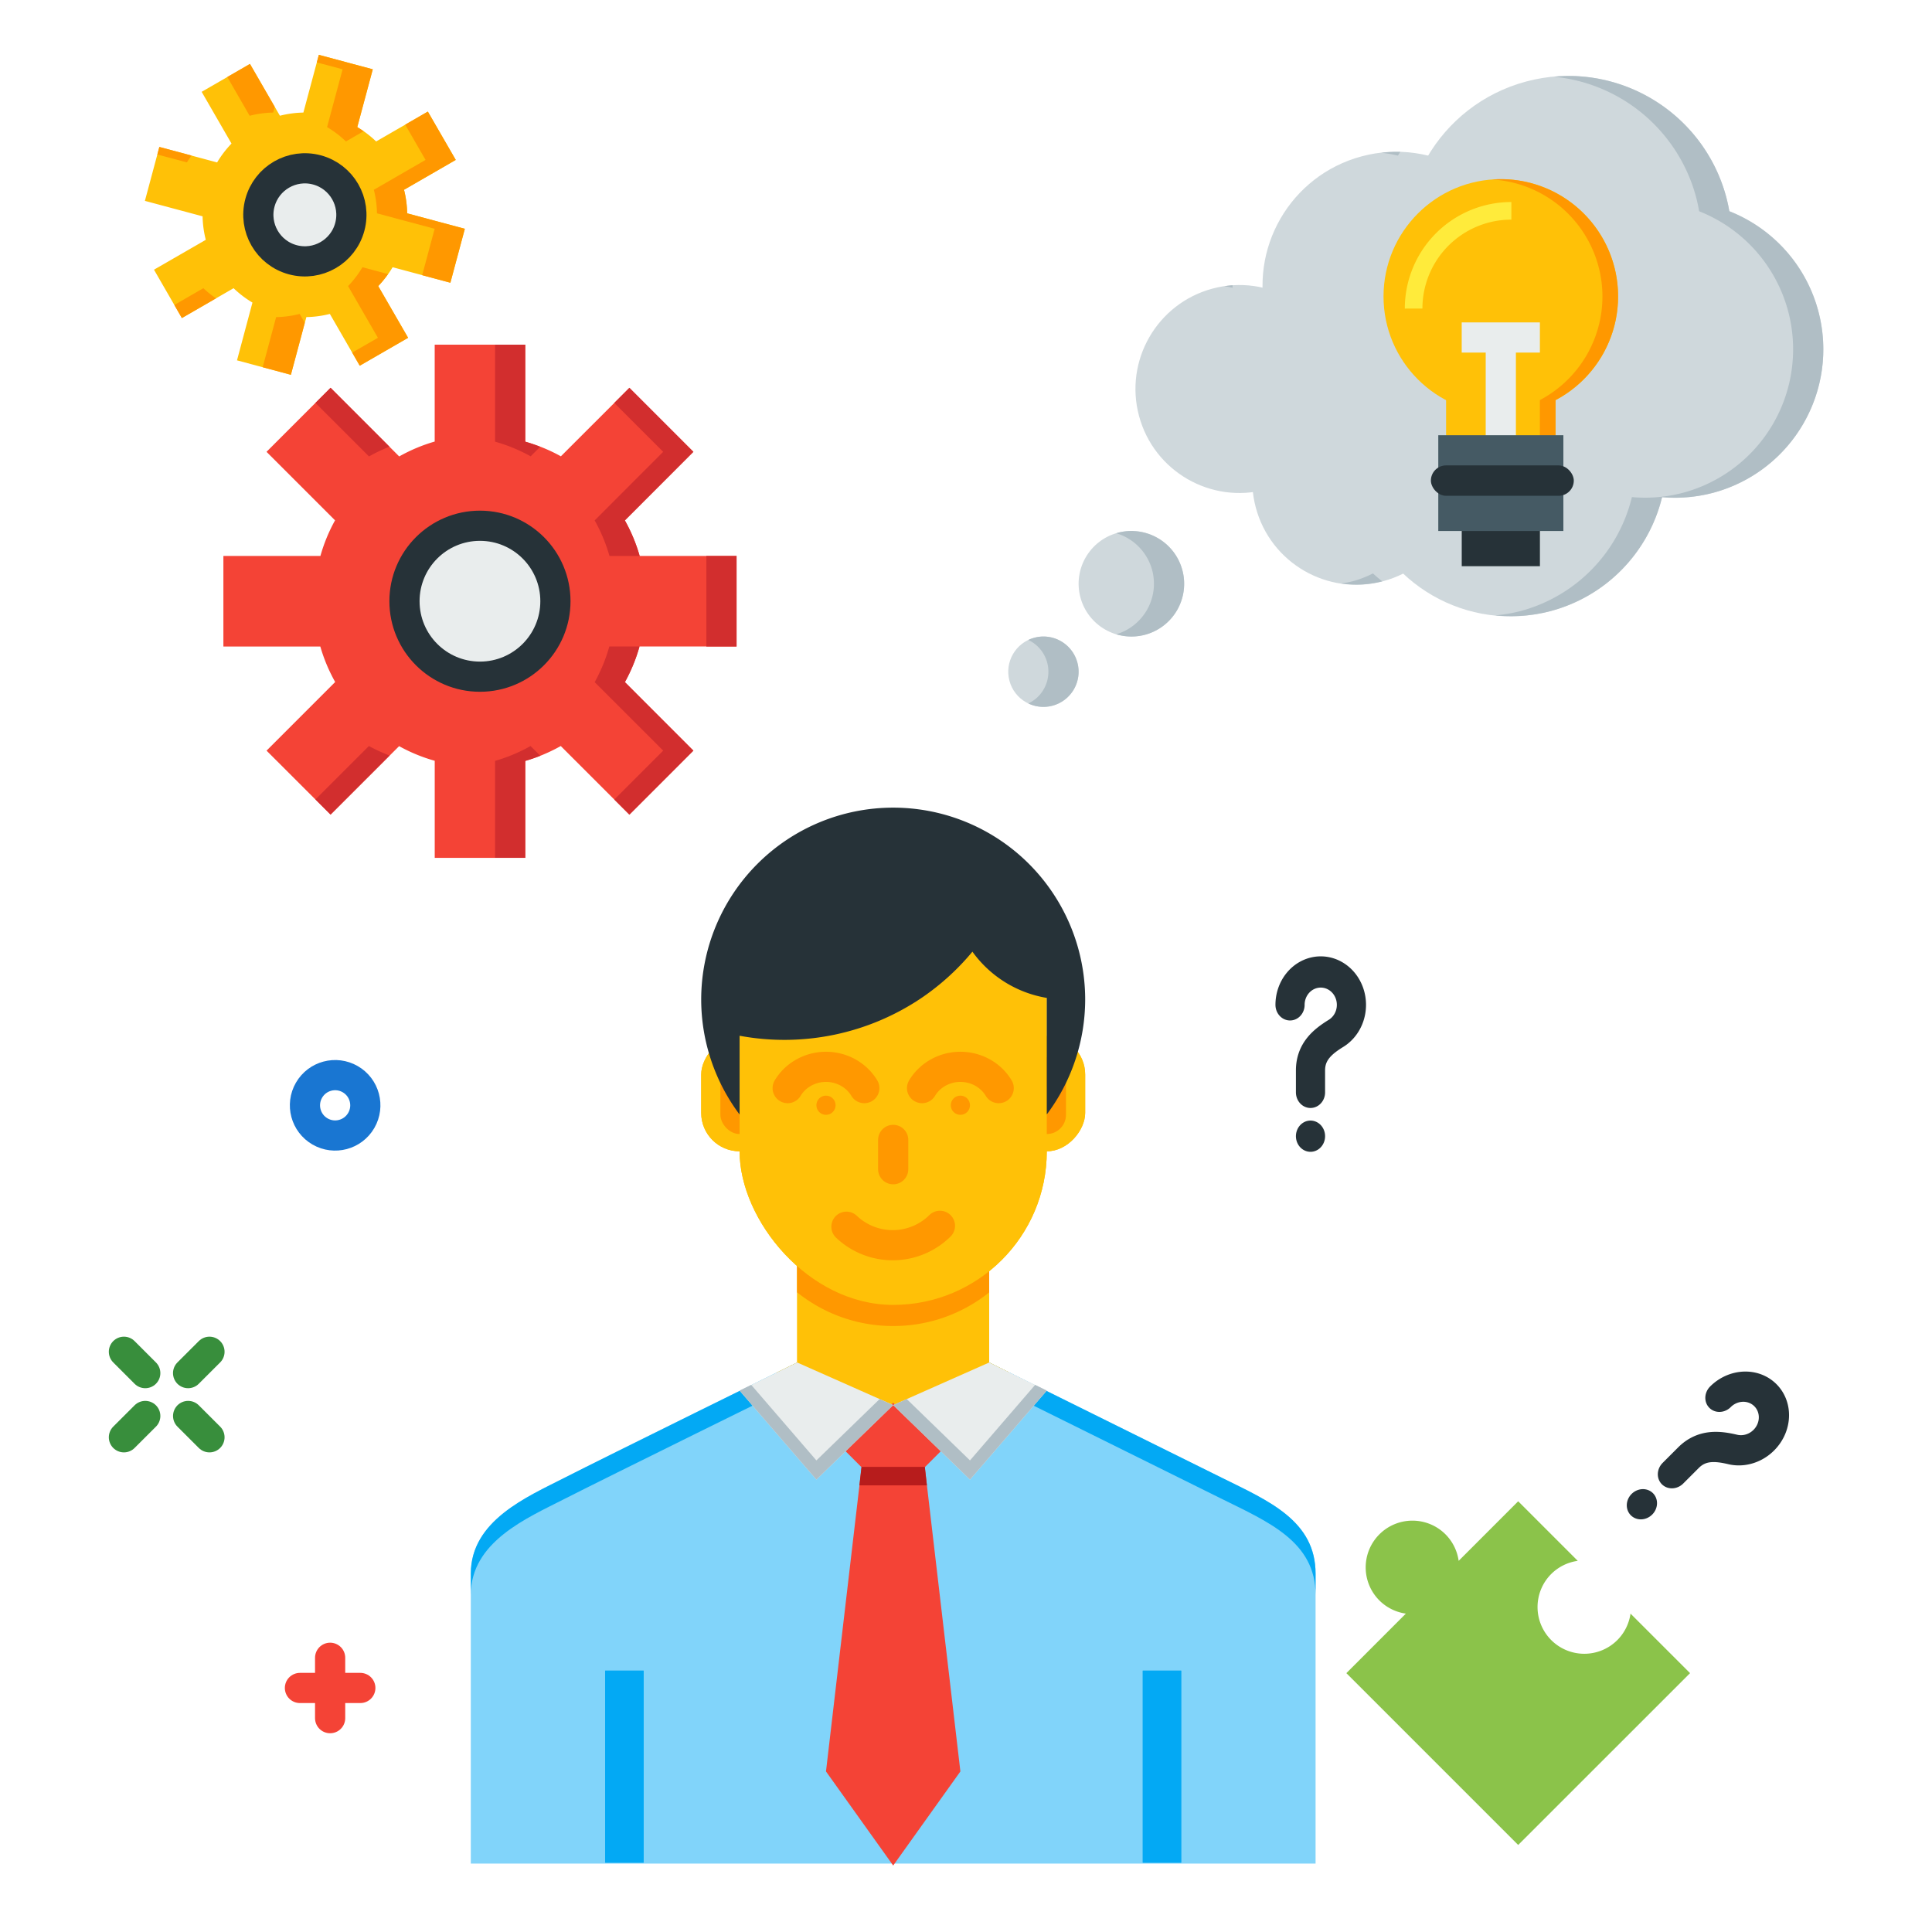 <svg xmlns="http://www.w3.org/2000/svg" width="64" height="64" id="business"><g transform="translate(.6 -990.245)"><circle cx="-217.598" cy="983.359" r="3.445" fill="#cfd8dc" transform="rotate(-15)"></circle><circle cx="-220.55" cy="979.422" r="3.444" fill="#cfd8dc" transform="rotate(-15)"></circle><circle cx="-214.645" cy="977.454" r="4.429" fill="#cfd8dc" transform="rotate(-15)"></circle><circle cx="-208.74" cy="977.454" r="5.413" fill="#cfd8dc" transform="rotate(-15)"></circle><circle cx="-212.489" cy="984.026" r="5.169" fill="#cfd8dc" transform="rotate(-15)"></circle><circle cx="-206.28" cy="981.883" r="4.921" fill="#cfd8dc" transform="rotate(-15)"></circle><circle cx="-225.677" cy="984.727" r="1.748" fill="#cfd8dc" transform="rotate(-15)"></circle><circle cx="-229.246" cy="986.787" r="1.165" fill="#cfd8dc" transform="rotate(-15)"></circle><g transform="translate(-2.2 -1.7)"><path fill="#ffc107" d="M49.504 1004.355h3.626v3.367h-3.626z"></path><circle cx="51.316" cy="1001.765" r="3.885" fill="#ffc107"></circle><path fill="none" stroke="#e9eded" d="M51.316 1003.06v3.626"></path><path fill="#263238" d="M50.022 1008.111h2.59v2.59h-2.59z"></path><path fill="#ff9800" d="M51.316 997.88a3.885 3.885 0 0 1 3.885 3.885 3.885 3.885 0 0 1-2.072 3.433v2.524h-.518v-2.524a3.885 3.885 0 0 0 2.072-3.433 3.885 3.885 0 0 0-3.655-3.874 3.885 3.885 0 0 1 .288-.011z"></path><path fill="#455a64" d="M49.245 1006.362h4.144v3.173h-4.144z"></path><rect width="4.734" height="1.007" x="49" y="1007.362" fill="#263238" rx=".504" ry=".504"></rect><path fill="none" stroke="#e9eded" d="M52.611 1003.125h-2.59"></path><path fill="none" stroke="#ffeb3b" stroke-width=".583" d="M48.428 1002.167a3.237 3.237 0 0 1 3.238-3.238"></path></g><path fill="#f44336" d="M13.8 1001.662v3.21a5.5 5.5 0 0 0-1.176.493l-2.274-2.274-2.121 2.121 2.27 2.27a5.5 5.5 0 0 0-.485 1.18H6.8v3h3.211a5.5 5.5 0 0 0 .492 1.175l-2.273 2.274 2.121 2.12 2.27-2.269a5.5 5.5 0 0 0 1.18.485v3.215h3v-3.211a5.5 5.5 0 0 0 1.175-.493l2.274 2.274 2.12-2.121-2.269-2.27a5.5 5.5 0 0 0 .484-1.18H23.8v-3h-3.21a5.5 5.5 0 0 0-.49-1.177l2.27-2.272-2.12-2.12-2.27 2.269a5.5 5.5 0 0 0-1.18-.485v-3.214h-3z"></path><circle cx="15.299" cy="1010.161" r="2.5" fill="#e9eded" stroke="#263238" stroke-linecap="round" stroke-linejoin="round"></circle><path fill="#b0bec5" d="M51.563 992.765a5.413 5.413 0 0 0-.688.022 5.413 5.413 0 0 1 4.71 3.986 5.413 5.413 0 0 1 .101.47 4.92 4.92 0 0 1 2.945 3.297 4.92 4.92 0 0 1-3.478 6.028 4.92 4.92 0 0 1-1.694.144 5.169 5.169 0 0 1-3.685 3.774 5.169 5.169 0 0 1-.84.144 5.169 5.169 0 0 0 1.84-.144 5.169 5.169 0 0 0 3.685-3.774 4.92 4.92 0 0 0 1.694-.144 4.92 4.92 0 0 0 3.478-6.028 4.92 4.92 0 0 0-2.945-3.296 5.413 5.413 0 0 0-.102-.471 5.413 5.413 0 0 0-5.021-4.008zm-5.777 2.512a4.429 4.429 0 0 0-.625.029 4.429 4.429 0 0 1 .547.094 5.413 5.413 0 0 1 .078-.123zm-5.582 4.42a3.444 3.444 0 0 0-.246.03 3.444 3.444 0 0 1 .273.05 4.429 4.429 0 0 1 0-.08 3.444 3.444 0 0 0-.027 0zm-3.258 8.138a1.748 1.748 0 0 0-.52.06 1.748 1.748 0 0 0-.047.015 1.748 1.748 0 0 1 1.188 1.221 1.748 1.748 0 0 1-1.19 2.125 1.748 1.748 0 0 0 .954.016 1.748 1.748 0 0 0 1.236-2.14 1.748 1.748 0 0 0-1.621-1.295zm7.935 1.405a3.445 3.445 0 0 1-.662.257 3.445 3.445 0 0 1-.39.076 3.445 3.445 0 0 0 1.36-.07 5.169 5.169 0 0 1-.308-.263zm-10.873 2.091a1.165 1.165 0 0 0-.345.04 1.165 1.165 0 0 0-.2.073 1.165 1.165 0 0 1 .627.75 1.165 1.165 0 0 1-.625 1.354 1.165 1.165 0 0 0 .801.074 1.165 1.165 0 0 0 .824-1.428 1.165 1.165 0 0 0-1.082-.863z"></path><path fill="#d22e2e" d="M15.8 1001.662v3.214a5.5 5.5 0 0 1 1.179.485l.314-.315a5.5 5.5 0 0 0-.494-.17v-3.214h-1zm-5.45 1.43-.5.5 1.774 1.773a5.5 5.5 0 0 1 .677-.323l-1.95-1.95zm9.899 0-.5.5 1.62 1.62-2.27 2.272a5.5 5.5 0 0 1 .49 1.177h1a5.5 5.5 0 0 0-.49-1.177l2.27-2.272-2.12-2.12zm2.55 5.57v3h1v-3h-1zm-3.215 3a5.5 5.5 0 0 1-.484 1.18l2.27 2.269-1.621 1.62.5.5 2.12-2.12-2.269-2.27a5.5 5.5 0 0 0 .484-1.18h-1zm-2.609 3.296a5.5 5.5 0 0 1-1.176.493v3.21h1v-3.21a5.5 5.5 0 0 0 .498-.17l-.322-.323zm-5.355 0-1.77 1.77.5.5 1.955-1.955a5.5 5.5 0 0 1-.685-.315z"></path><g transform="translate(2.2 -1.3)"><path fill="#ffc107" d="m7.762 993.362-.512 1.912a3.39 3.39 0 0 0-.778.105l-.991-1.716-1.601.924.989 1.714a3.39 3.39 0 0 0-.477.625l-1.913-.513L2 998.199l1.911.512a3.39 3.39 0 0 0 .106.778l-1.716.99.924 1.602 1.713-.989a3.39 3.39 0 0 0 .625.476l-.512 1.914 1.785.479.513-1.912a3.39 3.39 0 0 0 .778-.105l.99 1.716 1.602-.925-.99-1.713a3.39 3.39 0 0 0 .477-.625l1.914.513.479-1.786-1.912-.512a3.39 3.39 0 0 0-.104-.78l1.715-.989-.925-1.601-1.713.989a3.39 3.39 0 0 0-.625-.476l.513-1.914-1.786-.479z"></path><circle cx="265.523" cy="962.744" r="1.541" fill="#e9eded" stroke="#263238" stroke-linecap="round" stroke-linejoin="round" transform="rotate(15)"></circle><path fill="#ff9800" d="m7.762 993.362-.067.25.854.229-.514 1.914a3.39 3.39 0 0 1 .625.476l.584-.338a3.39 3.39 0 0 0-.209-.138l.514-1.914-1.787-.479Zm-2.282.3-.75.434.74 1.284a3.39 3.39 0 0 1 .78-.106l.05-.19-.82-1.421Zm5.893 1.579-.75.433.674 1.168-1.713.99a3.39 3.39 0 0 1 .104.78l1.91.512-.412 1.537.933.25.479-1.787-1.91-.512a3.39 3.39 0 0 0-.104-.78l1.713-.99-.924-1.601Zm-8.894 1.172-.067.25.98.261a3.39 3.39 0 0 1 .153-.226l-1.066-.285Zm6.728 3.984a3.39 3.39 0 0 1-.477.625l.989 1.713-.852.49.25.434 1.602-.924-.989-1.713a3.39 3.39 0 0 0 .323-.398l-.846-.227Zm-5.27.695-.962.555.25.434 1.13-.653a3.39 3.39 0 0 1-.418-.336Zm3.19.852a3.39 3.39 0 0 1-.78.106l-.445 1.66.934.25.46-1.721-.169-.295z"></path></g><path fill="#8bc34a" d="m49.692 1039.977-1.972 1.973a1.548 1.548 0 0 0-.436-.878 1.548 1.548 0 0 0-2.19 0 1.548 1.548 0 0 0 0 2.19 1.548 1.548 0 0 0 .877.436L44 1045.67l5.692 5.692 5.693-5.692-1.972-1.972a1.548 1.548 0 0 1-.437.877 1.548 1.548 0 0 1-2.189 0 1.548 1.548 0 0 1 0-2.19 1.548 1.548 0 0 1 .878-.435l-1.973-1.973z"></path><path fill="none" stroke="#f44336" stroke-linecap="round" stroke-linejoin="round" d="M9.336 1046.161h2m-1-1v2"></path><circle cx="522.525" cy="884.036" r="1" fill="none" stroke="#1976d2" stroke-linecap="round" style="isolation:auto;mix-blend-mode:normal" stroke-linejoin="round" color="#000" overflow="visible" transform="rotate(30)"></circle><path fill="none" stroke="#388e3c" stroke-linecap="round" stroke-linejoin="round" d="m3.505 1035.024.707.707m1.42 1.42.707.706m0-2.833-.708.707m-1.419 1.42-.707.706"></path><path fill="none" stroke="#263238" stroke-linecap="round" stroke-linejoin="round" stroke-width="1.425" d="M42.5 1025.855v-1m0 0c0-.87.61-1.325 1.25-1.694a1.5 1.5 0 1 0-2.25-1.299m1 5.993h0" transform="matrix(.678 0 0 .726 13.997 281.66)"></path><path fill="none" stroke="#263238" stroke-linecap="round" stroke-linejoin="round" stroke-width="1.425" d="M42.5 1025.855v-1m0 0c0-.87.61-1.325 1.25-1.694a1.5 1.5 0 1 0-2.25-1.299m1 5.993h0" transform="matrix(.479 .479 -.514 .514 561.75 491.4)"></path><g transform="translate(8.636 382.677) scale(.636)"><rect width="4" height="6" x="-26" y="1009.262" fill="#ffc107" rx="2" ry="2" transform="scale(-1 1)"></rect><rect width="4" height="6" x="-42" y="1009.262" fill="#ffc107" rx="2" ry="2" transform="scale(-1 1)"></rect><rect width="10" height="11" x="27" y="1019.262" fill="#ffc107" rx="0" ry="0"></rect><path fill="#81d4fa" fill-rule="evenodd" d="M14.889 1032.262c1.955-1 12.111-6 12.111-6h10l12.111 6c2.434 1.206 4.889 2.23 4.889 5v15.1H10v-15.1c0-2.77 2.933-4 4.889-5z"></path><path fill="#03a9f4" fill-rule="evenodd" d="M27 1026.263s-10.156 5-12.111 6c-1.956 1-4.889 2.23-4.889 5v1.1c0-2.77 2.933-4 4.889-5 1.955-1 12.111-6 12.111-6h10l12.111 6c2.434 1.205 4.889 2.23 4.889 5v-1.1c0-2.77-2.455-3.795-4.889-5l-12.111-6H27z"></path><rect width="2" height="4" x="23" y="1010.362" fill="#ff9800" rx="1" ry="1"></rect><rect width="2" height="4" x="39" y="1010.362" fill="#ff9800" rx="1" ry="1"></rect><path fill="#ff9800" d="M27 1019.263v3.347a7.968 7.968 0 0 0 5 1.752 7.968 7.968 0 0 0 5-1.752v-3.347H27z"></path><rect width="16" height="19" x="24" y="1004.262" fill="#ffc107" rx="8" ry="8"></rect><rect width="16" height="9.1" x="24" y="1004.262" fill="#ffc107" rx="0" ry="0"></rect><path fill="#ffc107" fill-rule="evenodd" d="m25.91 1026.799 1.09-.537 5-.61 5 .61 1.03.51-6.06 2.014z"></path><path fill="#03a9f4" d="M17 1042.312h2v10h-2zM45 1042.312h2v10h-2z"></path><rect width="3" height="3" x="-707.605" y="749.86" fill="#f44336" rx="0" ry="0" transform="rotate(-45)"></rect><path fill="none" stroke="#ff9800" stroke-linecap="round" stroke-linejoin="round" stroke-width="1.571" d="M30.5 1018.862h3"></path><circle cx="28.5" cy="1012.862" r=".5"></circle><path fill="none" stroke="#ff9800" stroke-linecap="round" stroke-linejoin="round" stroke-width="1.571" d="M32 1013.87v1.997m-5.496-3.897a2.305 2.215 0 0 1 1.996-1.108 2.305 2.215 0 0 1 1.996 1.108"></path><circle cx="35.5" cy="1012.862" r=".5"></circle><path fill="none" stroke="#ff9800" stroke-linecap="round" stroke-linejoin="round" stroke-width="1.571" d="M33.504 1011.97a2.305 2.215 0 0 1 1.996-1.108 2.305 2.215 0 0 1 1.996 1.108"></path><rect width="4" height="6" x="-26" y="1009.262" fill="#ffc107" rx="2" ry="2" transform="scale(-1 1)"></rect><rect width="4" height="6" x="-42" y="1009.262" fill="#ffc107" rx="2" ry="2" transform="scale(-1 1)"></rect><rect width="10" height="11" x="27" y="1019.262" fill="#ffc107" rx="0" ry="0"></rect><rect width="2" height="4" x="23" y="1010.362" fill="#ff9800" rx="1" ry="1"></rect><rect width="2" height="4" x="39" y="1010.362" fill="#ff9800" rx="1" ry="1"></rect><path fill="#ff9800" d="M27 1019.263v3.347a7.968 7.968 0 0 0 5 1.752 7.968 7.968 0 0 0 5-1.752v-3.347H27z"></path><rect width="16" height="19" x="24" y="1004.262" fill="#ffc107" rx="8" ry="8"></rect><rect width="16" height="9.1" x="24" y="1004.262" fill="#ffc107" rx="0" ry="0"></rect><path fill="#ffc107" fill-rule="evenodd" d="m25.91 1026.799 1.09-.537 5-.61 5 .61 1.03.51-6.06 2.014z"></path><path fill="#f44336" d="M30.5 1030.462h3l2 17.1-3.5 4.9-3.5-4.9z"></path><path fill="#03a9f4" d="M17 1042.312h2v10h-2zM45 1042.312h2v10h-2z"></path><path fill="#b71c1c" d="m33.756 1032.662-.18-1.623-.574-.576h-2.004l-.574.576-.184 1.623"></path><path fill="#f44336" d="m29.5 1030.862 2.5-2.5 2.5 2.5-.837.837h-3.329z"></path><path fill="#e9eded" fill-rule="evenodd" d="m27 1026.262 5 2.218-4 3.882-4-4.636zm10 0-5 2.218 4 3.882 4-4.636z"></path><circle cx="28.5" cy="1012.862" r=".5" fill="#ff9800"></circle><path fill="none" stroke="#ff9800" stroke-linecap="round" stroke-linejoin="round" stroke-width="1.571" d="M32 1014.668v1.527m-5.496-4.225a2.305 2.215 0 0 1 1.996-1.108 2.305 2.215 0 0 1 1.996 1.108"></path><circle cx="35.5" cy="1012.862" r=".5" fill="#ff9800"></circle><path fill="none" stroke="#ff9800" stroke-linecap="round" stroke-linejoin="round" stroke-width="1.571" d="M33.504 1011.97a2.305 2.215 0 0 1 1.996-1.108 2.305 2.215 0 0 1 1.996 1.108m-3.061 7.173a3.5 3.5 0 0 1-4.87.047"></path><path fill="#263238" d="M32 997.362a10 10 0 0 0-10 10 10 10 0 0 0 2 5.984v-4.103a12.773 12.773 0 0 0 9.451-1.953 12.776 12.776 0 0 0 2.676-2.426 5.977 5.977 0 0 0 3.873 2.408v6.07a10 10 0 0 0 2-5.98 10 10 0 0 0-10-10Z"></path><path fill="#b0bec5" fill-rule="evenodd" d="m24.607 1027.428-.607.297 4 4.637 4-3.88-.707-.315-3.293 3.195-3.393-3.934zm14.786 0L36 1031.362l-3.293-3.195-.707.314 4 3.881 4-4.637-.607-.297z"></path></g></g></svg>